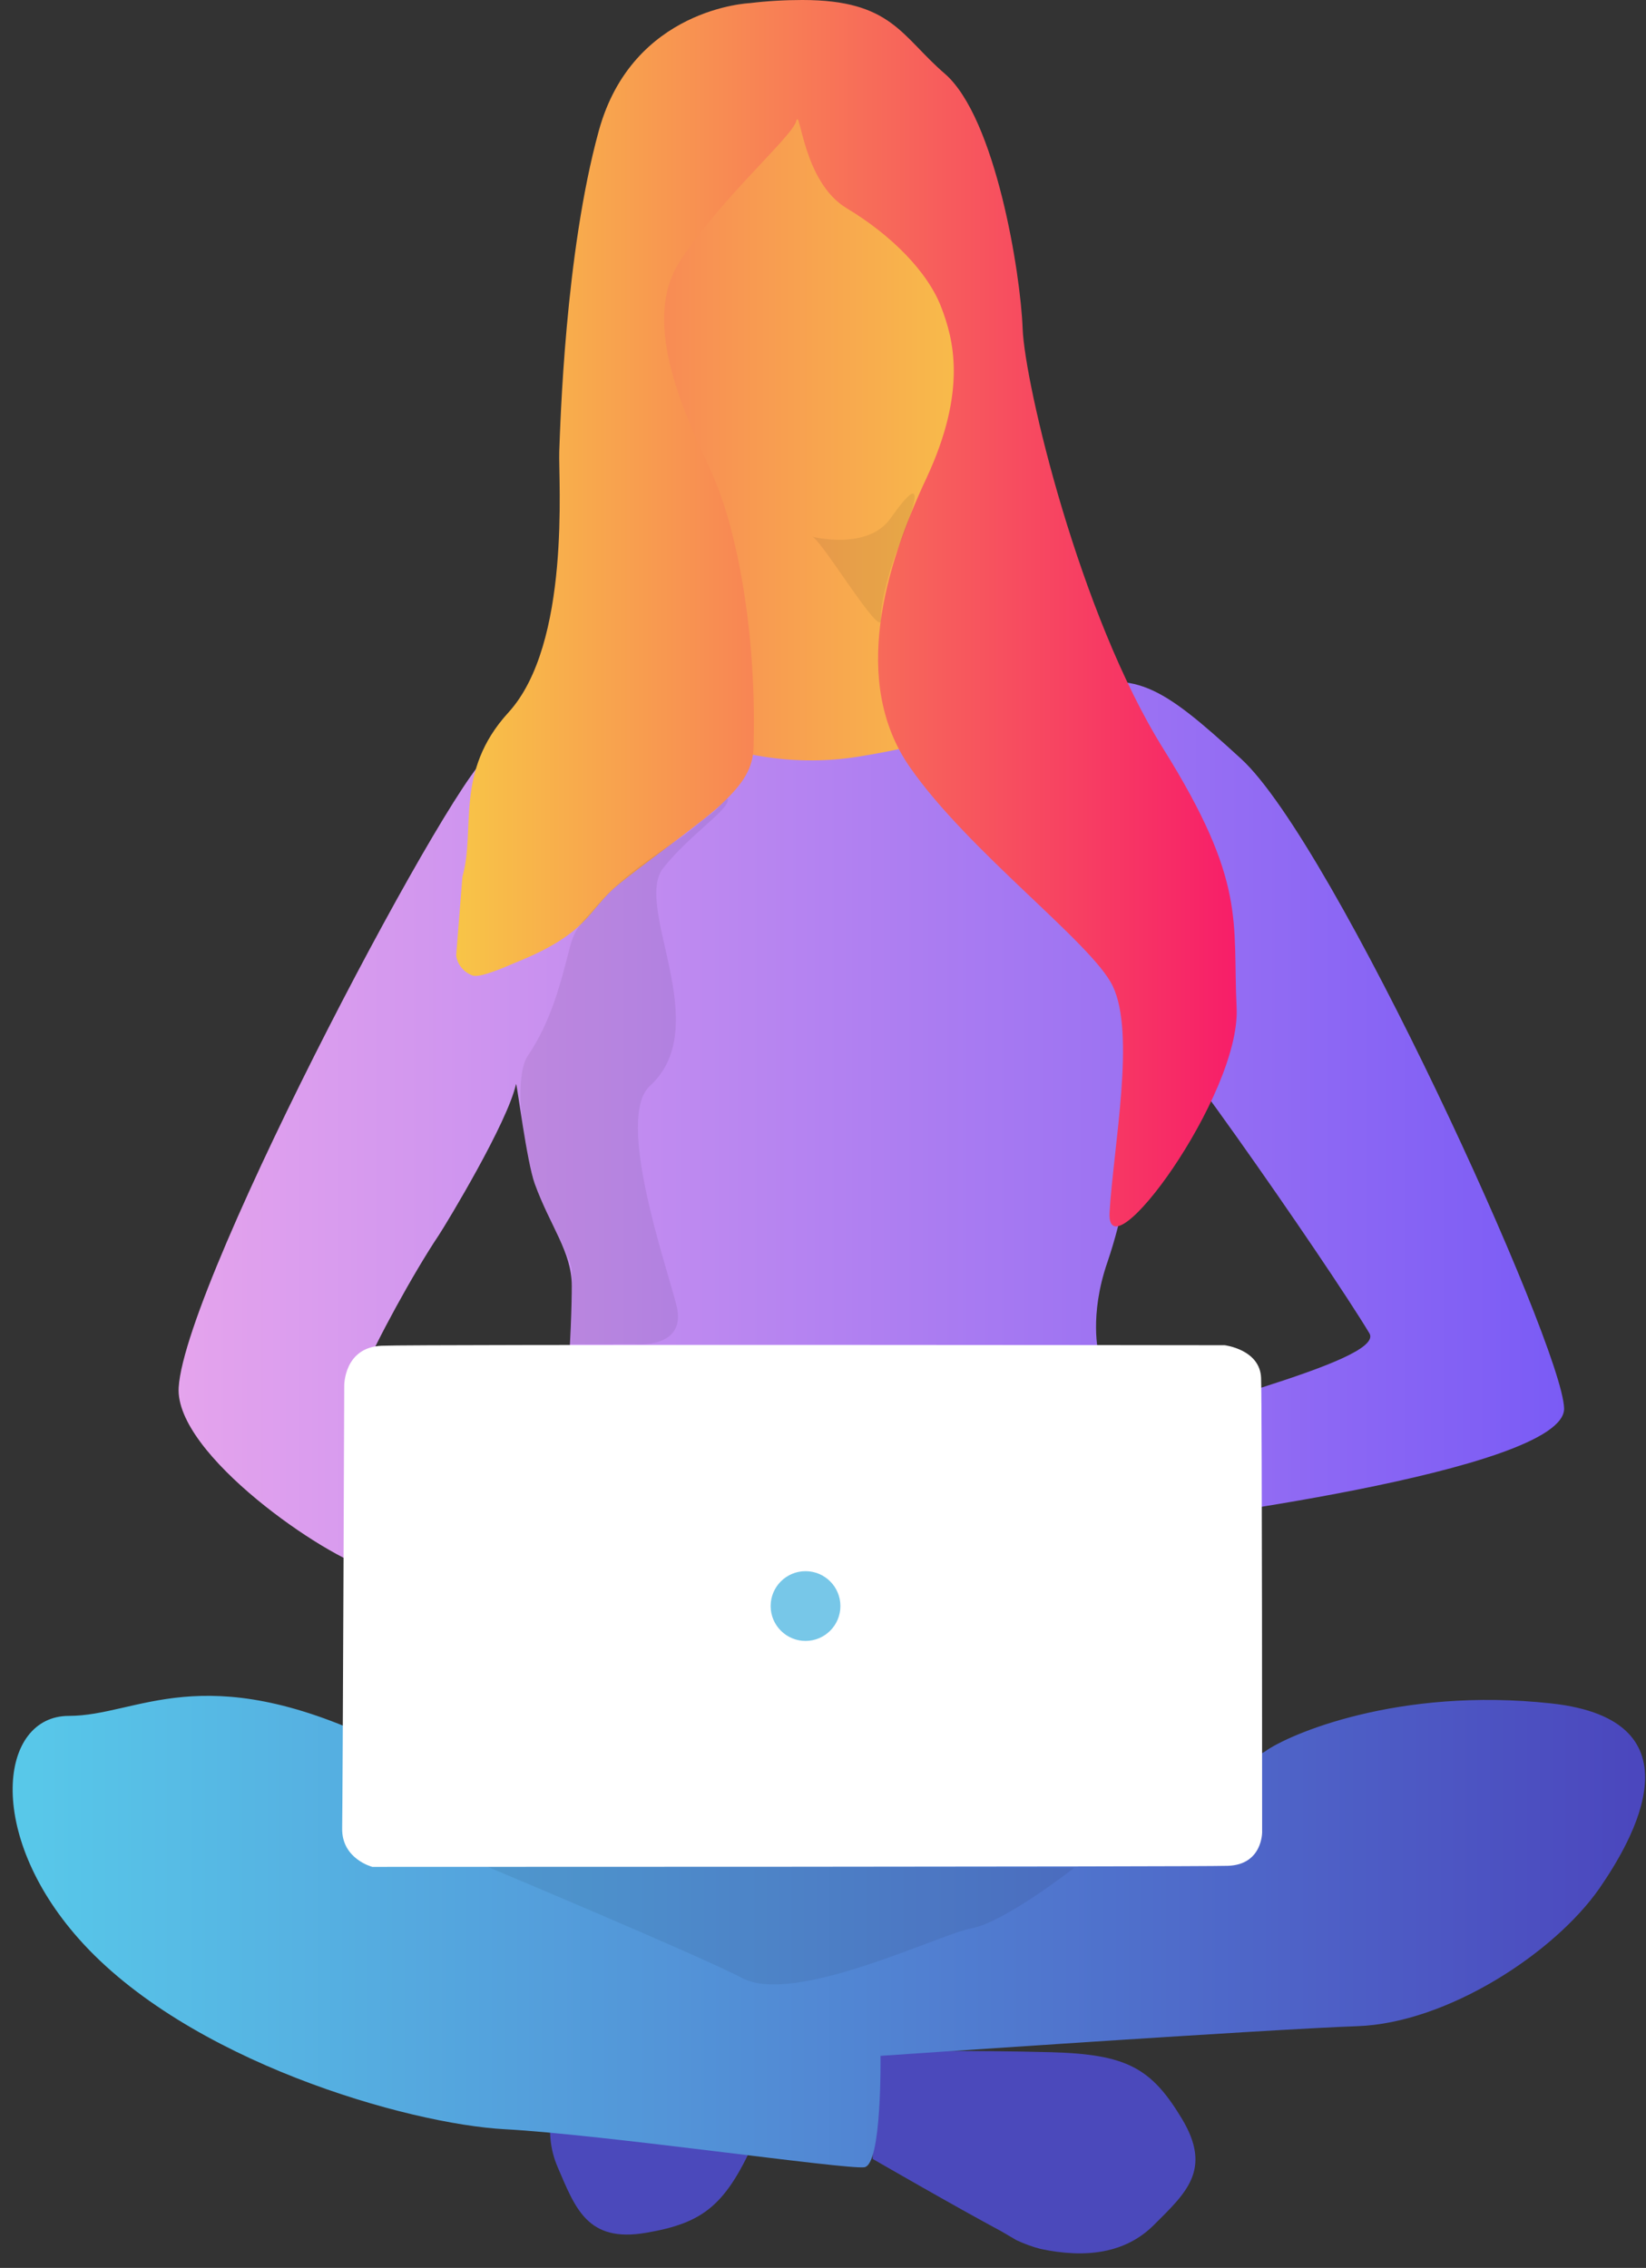 <?xml version="1.0" encoding="UTF-8" standalone="no"?><!DOCTYPE svg PUBLIC "-//W3C//DTD SVG 1.1//EN" "http://www.w3.org/Graphics/SVG/1.1/DTD/svg11.dtd"><svg width="100%" height="100%" viewBox="0 0 127 175" version="1.1" xmlns="http://www.w3.org/2000/svg" xmlns:xlink="http://www.w3.org/1999/xlink" xml:space="preserve" xmlns:serif="http://www.serif.com/" style="fill-rule:evenodd;clip-rule:evenodd;stroke-linejoin:round;stroke-miterlimit:2;"><rect x="0" y="0" width="127" height="175" fill="#333333" stroke="none"/><g id="woman"><g><path d="M91.196,163.496c-2.37,-3.936 -4.258,-4.981 -10.123,-5.142c-5.865,-0.16 -13.659,-0.08 -13.659,-0.08l-0.08,8.316c0,-0 6.468,3.735 9.922,5.583c0.201,0.121 0.764,0.442 1.165,0.683c0.603,0.281 1.246,0.522 1.888,0.683c3.415,0.723 6.508,0.362 8.717,-1.848c2.451,-2.45 4.54,-4.258 2.17,-8.195Z" style="fill:#4b49bb;fill-rule:nonzero;"/><path d="M46.967,156.105c-0.201,0.161 -0.723,0.562 -1.084,0.843c-0.482,0.442 -0.924,0.965 -1.326,1.487c-1.928,2.892 -2.772,5.905 -1.526,8.797c1.365,3.174 2.289,5.825 6.788,5.062c4.5,-0.763 6.227,-2.129 8.557,-7.472c2.33,-5.343 5.182,-12.654 5.142,-12.654l-7.673,-3.173c0,-0 -5.865,4.619 -8.878,7.11Z" style="fill:#4b49bb;fill-rule:nonzero;"/></g><path d="M67.937,158.636c-0,-0 0.12,8.395 -1.246,8.596c-1.365,0.201 -20.206,-2.531 -27.718,-2.932c-7.512,-0.402 -24.544,-5.263 -32.9,-14.703c-7.231,-8.155 -6.106,-17.193 -0.763,-17.193c5.343,-0 10.244,-4.539 23.821,1.928c13.578,6.468 27.959,7.552 36.034,6.91c8.074,-0.643 30.691,-4.821 32.458,-6.106c1.768,-1.286 10.244,-4.982 22.054,-3.696c11.81,1.285 6.227,10.645 3.736,14.261c-3.495,5.021 -11.77,10.404 -18.68,10.645c-6.909,0.241 -36.796,2.29 -36.796,2.29Z" style="fill:url(#_Linear1);fill-rule:nonzero;"/><path d="M53.957,11.81c-3.977,1.446 -9.038,21.13 -9.038,21.13l-0.081,-0.08l-0.562,2.732l-0.683,3.575l1.326,21.371l12.854,6.427l29.526,7.954l8.155,11.61c-0,-0 18.278,18.599 18.398,19.884c0.121,1.286 -19.643,7.834 -21.532,8.115c-4.539,0.683 29.044,-7.552 18.278,-20.608c-4.579,-5.584 -11.288,-22.375 -24.584,-33.503c-7.713,-6.427 -5.544,-24.705 -8.276,-36.274c-3.414,-14.462 -5.503,-18.8 -8.918,-18.8c-3.093,-0 -7.391,3.695 -14.863,6.467" style="fill:url(#_Linear2);fill-rule:nonzero;"/><path d="M95.735,58.529c-6.186,-5.664 -8.275,-7.03 -13.698,-5.101c-5.423,1.928 -8.075,3.695 -15.466,4.9c-4.54,0.804 -9.24,0.201 -13.457,-1.647l-15.225,1.527c-1.929,-0.241 -23.581,40.412 -24.103,48.848c-0.321,5.182 11.449,13.176 14.743,13.979c1.325,0.322 3.696,-12.453 4.459,-13.618l-4.941,-1.526c0.884,-2.209 3.856,-7.673 5.825,-10.605c0.602,-0.924 5.302,-8.677 5.945,-11.65c0.12,0.281 0.803,5.905 1.446,7.713c1.205,3.334 2.852,5.222 2.852,7.874c0,2.651 -0.321,13.176 -2.249,17.916c-1.929,4.74 -4.741,15.707 -4.741,15.707l48.688,-0.281c-0,-0 -1.768,-20.93 -1.045,-28.12c0,-0 -0.763,-2.892 0.683,-7.07c2.37,-6.91 3.053,-17.194 2.652,-18.8c-0.603,-2.531 14.3,18.88 17.554,24.303c1.366,2.25 -17.153,6.227 -18.679,7.954c-1.607,1.808 1.566,6.709 1.566,6.709c0,-0 32.298,-3.937 32.137,-8.878c-0.16,-4.941 -17.755,-43.586 -24.946,-50.134Z" style="fill:url(#_Linear3);fill-rule:nonzero;"/><path d="M57.854,0.241c-0,0 -9.039,0.362 -11.65,9.842c-2.611,9.48 -2.973,22.697 -3.053,24.745c-0.08,2.17 0.924,14.864 -3.937,20.166c-4.177,4.58 -2.49,8.999 -3.535,12.654l-0.482,6.066c0.081,0.723 0.603,1.326 1.286,1.567c0.642,0.2 2.892,-0.844 3.294,-1.005c5.624,-2.249 5.624,-4.057 7.753,-5.865c1.767,-1.486 6.628,-4.941 8.074,-6.306c1.446,-1.366 2.451,-2.571 2.531,-4.299c0.281,-8.797 -1.245,-16.912 -3.174,-21.21c-1.928,-4.298 -5.624,-11.569 -2.53,-16.39c3.093,-4.82 8.677,-9.641 8.998,-10.846c0.321,-1.205 0.482,4.66 3.897,6.708c3.414,2.049 6.266,4.901 7.311,7.673c0.883,2.33 2.048,6.307 -1.165,13.176c-3.214,6.869 -5.825,15.707 -1.286,22.255c4.54,6.548 14.1,13.618 15.667,16.912c1.767,3.656 0.08,12.252 -0.241,17.434c-0.321,5.182 10.123,-8.998 9.802,-15.747c-0.322,-6.749 0.803,-9.641 -5.664,-20.005c-6.468,-10.364 -10.686,-28.12 -10.847,-32.418c-0.16,-4.298 -2.089,-16.229 -5.985,-19.644c-3.375,-2.892 -4.098,-5.704 -11.007,-5.704c-1.366,-0 -2.732,0.08 -4.057,0.241" style="fill:url(#_Linear4);fill-rule:nonzero;"/><path d="M37.246,143.893l45.634,0.241c0,-0 -5.342,4.178 -7.913,4.66c-2.571,0.482 -13.578,5.945 -17.676,3.856c-2.892,-1.567 -20.045,-8.757 -20.045,-8.757Z" style="fill-opacity:0.07;fill-rule:nonzero;"/><path d="M62.674,41.416c0,0 4.258,1.085 6.026,-1.406c3.977,-5.624 0.361,2.853 0.361,2.853c0,-0 -1.165,3.294 -1.084,4.941c0.08,1.647 -4.58,-6.147 -5.303,-6.388" style="fill-opacity:0.07;fill-rule:nonzero;"/><path d="M45.642,70.34c-0.523,0.642 -1.286,1.165 -1.688,2.812c-0.682,2.651 -1.405,5.624 -3.253,8.355c-1.085,1.607 -0.482,7.834 1.325,11.77c0.523,1.125 2.129,4.058 2.089,4.74l-0.12,5.705l4.901,-0c-0,-0 4.177,0.442 3.294,-3.013c-0.764,-3.053 -4.741,-14.421 -2.049,-16.912c5.061,-4.62 -1.326,-13.859 1.044,-16.832c2.049,-2.571 4.982,-4.419 4.982,-5.262c-0,-0.322 -0.764,0.723 -1.286,1.084c-1.004,0.723 -1.526,1.286 -2.37,1.848c-0.924,0.603 -2.33,1.607 -3.254,2.29c-1.326,1.004 -2.531,2.129 -3.615,3.415Z" style="fill-opacity:0.07;fill-rule:nonzero;"/></g><g id="laptop"><path d="M26.56,106.935c0,0 -0.04,-2.972 2.893,-3.093c2.932,-0.12 65.037,-0.04 65.037,-0.04c-0,0 2.731,0.321 2.812,2.531c0.08,2.209 0.08,35.029 0.08,35.029c0,0 0.04,2.531 -2.651,2.611c-2.692,0.081 -66.001,0.081 -66.001,0.081c-0,-0 -2.37,-0.603 -2.33,-2.973c0.04,-2.37 0.16,-34.146 0.16,-34.146Z" style="fill:#fff;fill-rule:nonzero;"/><circle cx="62.152" cy="123.928" r="2.691" style="fill:#77c7e8;"/></g><defs><linearGradient id="_Linear1" x1="0" y1="0" x2="1" y2="0" gradientUnits="userSpaceOnUse" gradientTransform="matrix(-125.954,1.54249e-14,-1.54249e-14,-125.954,126.93,149.049)"><stop offset="0" style="stop-color:#4b45bd;stop-opacity:1"/><stop offset="1" style="stop-color:#58caea;stop-opacity:1"/></linearGradient><linearGradient id="_Linear2" x1="0" y1="0" x2="1" y2="0" gradientUnits="userSpaceOnUse" gradientTransform="matrix(70.26,0,0,70.26,43.593,59.955)"><stop offset="0" style="stop-color:#f87b58;stop-opacity:1"/><stop offset="0.5" style="stop-color:#f8c548;stop-opacity:1"/><stop offset="1" style="stop-color:#f89c51;stop-opacity:1"/></linearGradient><linearGradient id="_Linear3" x1="0" y1="0" x2="1" y2="0" gradientUnits="userSpaceOnUse" gradientTransform="matrix(106.902,0,0,106.902,13.78,92.725)"><stop offset="0" style="stop-color:#e5a4ed;stop-opacity:1"/><stop offset="1" style="stop-color:#7a5bf5;stop-opacity:1"/></linearGradient><linearGradient id="_Linear4" x1="0" y1="0" x2="1" y2="0" gradientUnits="userSpaceOnUse" gradientTransform="matrix(60.224,0,0,60.224,35.197,47.317)"><stop offset="0" style="stop-color:#f8c547;stop-opacity:1"/><stop offset="1" style="stop-color:#f71d69;stop-opacity:1"/></linearGradient></defs></svg>